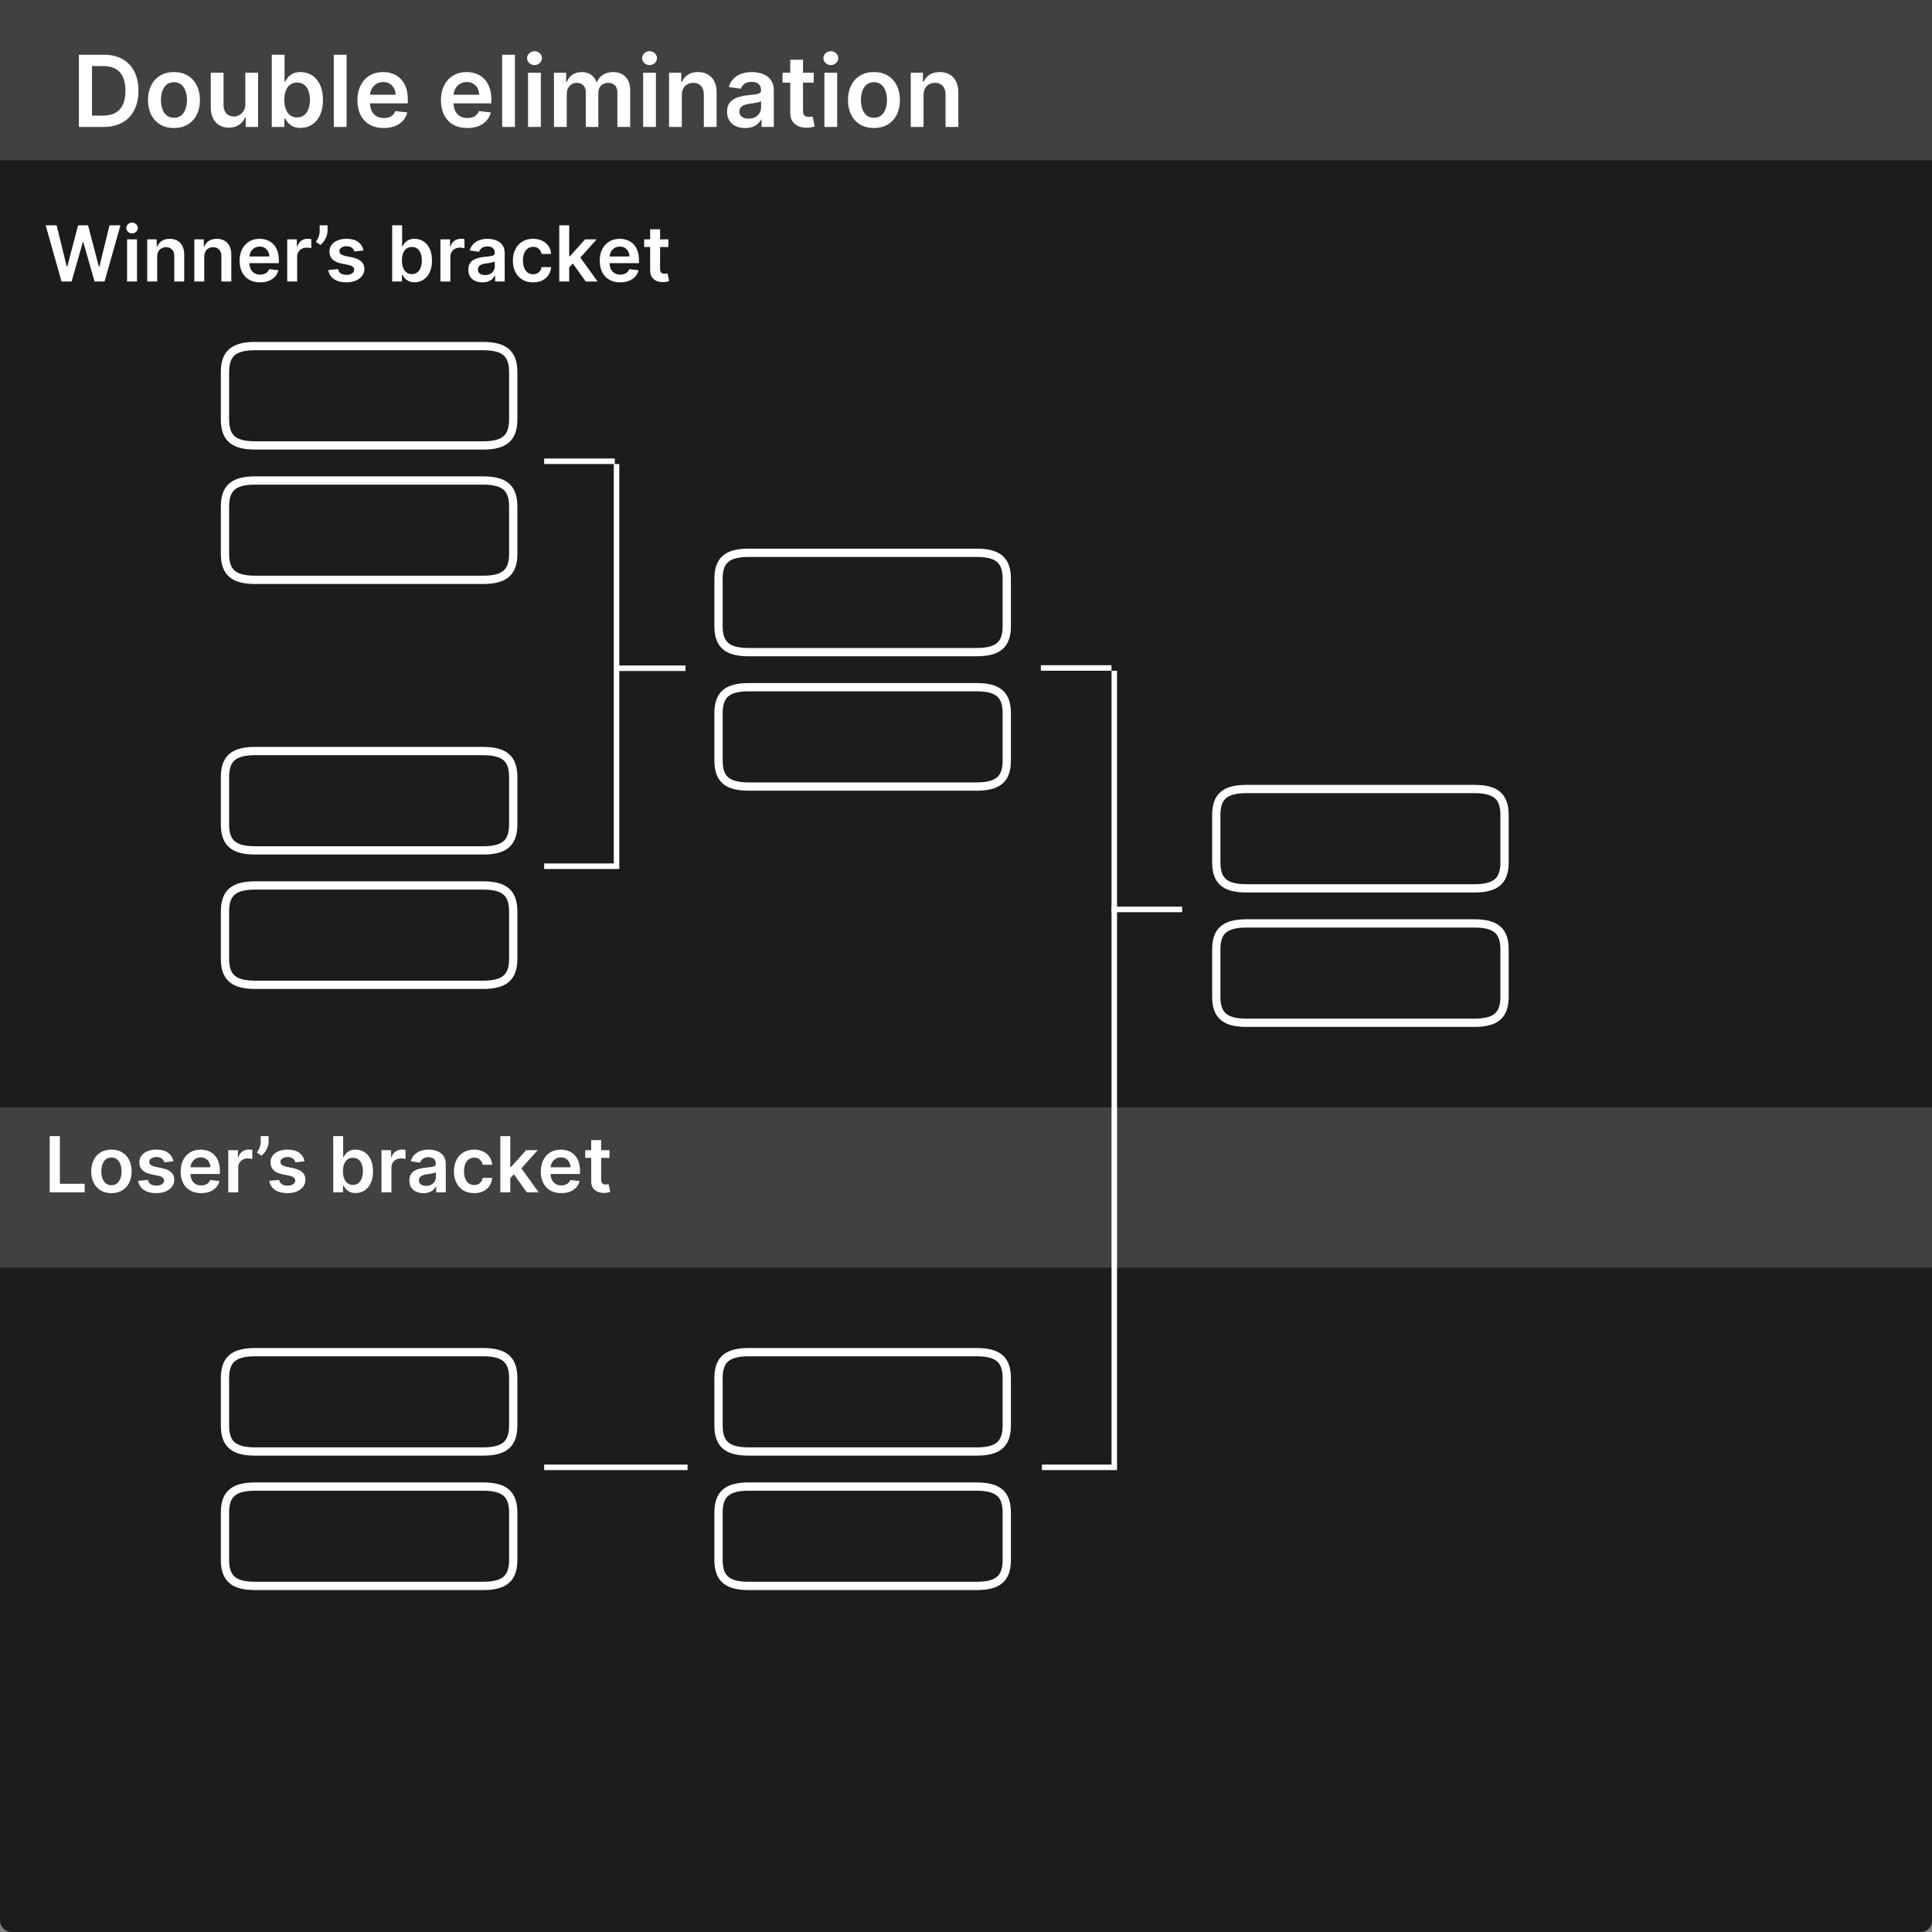 <svg width="350" height="350" viewBox="0 0 350 350" fill="none" xmlns="http://www.w3.org/2000/svg">
    <rect x="0" y="0" width="350" height="350" fill="#808080" stroke="none"/>
    <rect width="350" height="350" rx="2" fill="#1C1C1C"/>
    <rect y="200.601" width="350" height="29.039" fill="#414141"/>
    <rect width="350" height="29.039" fill="#414141"/>
    <path d="M87.494 87.047H46.24C42.323 87.047 40.757 88.402 40.757 91.769V100.323C40.757 103.69 42.323 105.045 46.24 105.045H87.494C91.41 105.045 92.977 103.69 92.977 100.323V91.769C92.977 88.402 91.41 87.047 87.494 87.047Z" stroke="white" stroke-width="1.5" stroke-linecap="round" stroke-linejoin="round"/>
    <path d="M87.494 62.696H46.24C42.323 62.696 40.757 64.052 40.757 67.418V75.973C40.757 79.339 42.323 80.695 46.24 80.695H87.494C91.41 80.695 92.977 79.339 92.977 75.973V67.418C92.977 64.052 91.41 62.696 87.494 62.696Z" stroke="white" stroke-width="1.5" stroke-linecap="round" stroke-linejoin="round"/>
    <path d="M87.494 160.409H46.24C42.323 160.409 40.757 161.764 40.757 165.131V173.686C40.757 177.052 42.323 178.407 46.24 178.407H87.494C91.41 178.407 92.977 177.052 92.977 173.686V165.131C92.977 161.764 91.41 160.409 87.494 160.409Z" stroke="white" stroke-width="1.5" stroke-linecap="round" stroke-linejoin="round"/>
    <path d="M87.494 136.059H46.24C42.323 136.059 40.757 137.414 40.757 140.781V149.335C40.757 152.702 42.323 154.057 46.24 154.057H87.494C91.41 154.057 92.977 152.702 92.977 149.335V140.781C92.977 137.414 91.41 136.059 87.494 136.059Z" stroke="white" stroke-width="1.5" stroke-linecap="round" stroke-linejoin="round"/>
    <path d="M176.904 124.492H135.65C131.734 124.492 130.167 125.847 130.167 129.214V137.769C130.167 141.135 131.734 142.491 135.65 142.491H176.904C180.82 142.491 182.387 141.135 182.387 137.769V129.214C182.387 125.847 180.82 124.492 176.904 124.492Z" stroke="white" stroke-width="1.5" stroke-linecap="round" stroke-linejoin="round"/>
    <path d="M176.904 100.142H135.65C131.734 100.142 130.167 101.497 130.167 104.864V113.418C130.167 116.785 131.734 118.14 135.65 118.14H176.904C180.82 118.14 182.387 116.785 182.387 113.418V104.864C182.387 101.497 180.82 100.142 176.904 100.142Z" stroke="white" stroke-width="1.5" stroke-linecap="round" stroke-linejoin="round"/>
    <path d="M267.079 167.287H225.825C221.909 167.287 220.342 168.642 220.342 172.009V180.564C220.342 183.93 221.909 185.285 225.825 185.285H267.079C270.995 185.285 272.562 183.93 272.562 180.564V172.009C272.562 168.642 270.995 167.287 267.079 167.287Z" stroke="white" stroke-width="1.5" stroke-linecap="round" stroke-linejoin="round"/>
    <path d="M267.079 142.937H225.825C221.909 142.937 220.342 144.292 220.342 147.658V156.213C220.342 159.58 221.909 160.935 225.825 160.935H267.079C270.995 160.935 272.562 159.58 272.562 156.213V147.658C272.562 144.292 270.995 142.937 267.079 142.937Z" stroke="white" stroke-width="1.5" stroke-linecap="round" stroke-linejoin="round"/>
    <line x1="98.581" y1="83.561" x2="111.381" y2="83.561" stroke="white"/>
    <line x1="111.381" y1="121.058" x2="124.181" y2="121.058" stroke="white"/>
    <line x1="98.581" y1="156.924" x2="111.381" y2="156.924" stroke="white"/>
    <line x1="111.69" y1="84.061" x2="111.69" y2="157.424" stroke="white"/>
    <path d="M87.494 269.307H46.24C42.323 269.307 40.757 270.662 40.757 274.029V282.583C40.757 285.95 42.323 287.305 46.24 287.305H87.494C91.41 287.305 92.977 285.95 92.977 282.583V274.029C92.977 270.662 91.41 269.307 87.494 269.307Z" stroke="white" stroke-width="1.5" stroke-linecap="round" stroke-linejoin="round"/>
    <path d="M87.494 244.956H46.24C42.323 244.956 40.757 246.311 40.757 249.678V258.232C40.757 261.599 42.323 262.954 46.24 262.954H87.494C91.41 262.954 92.977 261.599 92.977 258.232V249.678C92.977 246.311 91.41 244.956 87.494 244.956Z" stroke="white" stroke-width="1.5" stroke-linecap="round" stroke-linejoin="round"/>
    <path d="M176.904 269.307H135.65C131.734 269.307 130.167 270.662 130.167 274.029V282.583C130.167 285.95 131.734 287.305 135.65 287.305H176.904C180.82 287.305 182.387 285.95 182.387 282.583V274.029C182.387 270.662 180.82 269.307 176.904 269.307Z" stroke="white" stroke-width="1.5" stroke-linecap="round" stroke-linejoin="round"/>
    <path d="M176.904 244.956H135.65C131.734 244.956 130.167 246.311 130.167 249.678V258.232C130.167 261.599 131.734 262.954 135.65 262.954H176.904C180.82 262.954 182.387 261.599 182.387 258.232V249.678C182.387 246.311 180.82 244.956 176.904 244.956Z" stroke="white" stroke-width="1.5" stroke-linecap="round" stroke-linejoin="round"/>
    <line x1="188.557" y1="121.007" x2="201.357" y2="121.007" stroke="white"/>
    <line x1="201.357" y1="164.753" x2="214.157" y2="164.753" stroke="white"/>
    <line x1="201.865" y1="121.507" x2="201.865" y2="266.321" stroke="white"/>
    <line x1="188.756" y1="265.821" x2="201.556" y2="265.821" stroke="white"/>
    <line x1="98.581" y1="265.821" x2="124.563" y2="265.821" stroke="white"/>
    <path d="M18.727 23H14.291V9.909H18.817C20.116 9.909 21.233 10.171 22.166 10.695C23.104 11.215 23.824 11.963 24.327 12.939C24.829 13.915 25.081 15.082 25.081 16.442C25.081 17.805 24.827 18.977 24.32 19.957C23.817 20.938 23.091 21.69 22.141 22.214C21.195 22.738 20.057 23 18.727 23ZM16.663 20.948H18.612C19.524 20.948 20.285 20.782 20.894 20.45C21.504 20.113 21.962 19.612 22.268 18.947C22.575 18.278 22.729 17.443 22.729 16.442C22.729 15.44 22.575 14.609 22.268 13.949C21.962 13.284 21.508 12.788 20.907 12.46C20.31 12.127 19.569 11.961 18.683 11.961H16.663V20.948ZM31.515 23.192C30.556 23.192 29.725 22.981 29.022 22.559C28.319 22.137 27.773 21.547 27.385 20.788C27.002 20.03 26.81 19.143 26.81 18.129C26.81 17.115 27.002 16.227 27.385 15.464C27.773 14.701 28.319 14.109 29.022 13.687C29.725 13.265 30.556 13.054 31.515 13.054C32.473 13.054 33.304 13.265 34.008 13.687C34.711 14.109 35.254 14.701 35.637 15.464C36.025 16.227 36.219 17.115 36.219 18.129C36.219 19.143 36.025 20.03 35.637 20.788C35.254 21.547 34.711 22.137 34.008 22.559C33.304 22.981 32.473 23.192 31.515 23.192ZM31.527 21.338C32.047 21.338 32.482 21.195 32.831 20.91C33.181 20.62 33.441 20.232 33.611 19.746C33.786 19.261 33.873 18.72 33.873 18.123C33.873 17.522 33.786 16.979 33.611 16.493C33.441 16.003 33.181 15.613 32.831 15.323C32.482 15.033 32.047 14.889 31.527 14.889C30.995 14.889 30.552 15.033 30.198 15.323C29.848 15.613 29.586 16.003 29.412 16.493C29.241 16.979 29.156 17.522 29.156 18.123C29.156 18.72 29.241 19.261 29.412 19.746C29.586 20.232 29.848 20.62 30.198 20.91C30.552 21.195 30.995 21.338 31.527 21.338ZM44.441 18.871V13.182H46.755V23H44.511V21.255H44.409C44.187 21.805 43.823 22.254 43.316 22.604C42.813 22.953 42.193 23.128 41.456 23.128C40.812 23.128 40.243 22.985 39.749 22.7C39.259 22.41 38.876 21.99 38.599 21.44C38.322 20.886 38.183 20.217 38.183 19.433V13.182H40.497V19.075C40.497 19.697 40.667 20.192 41.008 20.558C41.349 20.925 41.797 21.108 42.351 21.108C42.692 21.108 43.022 21.025 43.341 20.859C43.661 20.692 43.923 20.445 44.128 20.117C44.337 19.785 44.441 19.369 44.441 18.871ZM49.236 23V9.909H51.55V14.805H51.646C51.766 14.567 51.934 14.313 52.151 14.045C52.369 13.772 52.663 13.54 53.033 13.348C53.404 13.152 53.877 13.054 54.452 13.054C55.211 13.054 55.895 13.248 56.504 13.636C57.118 14.019 57.604 14.588 57.962 15.342C58.324 16.092 58.505 17.013 58.505 18.104C58.505 19.182 58.328 20.098 57.974 20.852C57.621 21.607 57.139 22.182 56.53 22.578C55.92 22.974 55.23 23.173 54.459 23.173C53.896 23.173 53.43 23.079 53.059 22.891C52.688 22.704 52.39 22.478 52.164 22.214C51.943 21.945 51.77 21.692 51.646 21.453H51.512V23H49.236ZM51.506 18.091C51.506 18.726 51.595 19.282 51.774 19.759C51.957 20.236 52.219 20.609 52.56 20.878C52.906 21.142 53.323 21.274 53.813 21.274C54.325 21.274 54.753 21.138 55.098 20.865C55.443 20.588 55.703 20.211 55.878 19.734C56.057 19.252 56.146 18.704 56.146 18.091C56.146 17.482 56.059 16.94 55.884 16.467C55.709 15.994 55.45 15.624 55.104 15.355C54.759 15.087 54.329 14.952 53.813 14.952C53.319 14.952 52.899 15.082 52.554 15.342C52.209 15.602 51.947 15.967 51.768 16.435C51.593 16.904 51.506 17.456 51.506 18.091ZM62.786 9.909V23H60.472V9.909H62.786ZM69.512 23.192C68.528 23.192 67.678 22.987 66.962 22.578C66.25 22.165 65.702 21.581 65.319 20.827C64.935 20.068 64.744 19.175 64.744 18.148C64.744 17.139 64.935 16.252 65.319 15.489C65.707 14.722 66.248 14.126 66.942 13.7C67.637 13.269 68.453 13.054 69.391 13.054C69.996 13.054 70.567 13.152 71.104 13.348C71.645 13.54 72.122 13.838 72.535 14.243C72.953 14.648 73.281 15.163 73.52 15.79C73.758 16.412 73.878 17.153 73.878 18.014V18.724H65.83V17.164H71.66C71.656 16.721 71.56 16.327 71.372 15.982C71.185 15.632 70.923 15.357 70.586 15.157C70.254 14.957 69.866 14.857 69.423 14.857C68.95 14.857 68.534 14.972 68.176 15.202C67.818 15.428 67.539 15.726 67.339 16.097C67.143 16.463 67.043 16.866 67.038 17.305V18.666C67.038 19.237 67.143 19.727 67.352 20.136C67.56 20.541 67.852 20.852 68.227 21.07C68.602 21.283 69.041 21.389 69.544 21.389C69.881 21.389 70.185 21.342 70.458 21.249C70.731 21.151 70.967 21.008 71.168 20.82C71.368 20.633 71.519 20.401 71.621 20.124L73.782 20.366C73.646 20.938 73.386 21.436 73.002 21.862C72.623 22.284 72.137 22.612 71.545 22.847C70.952 23.077 70.275 23.192 69.512 23.192ZM84.647 23.192C83.662 23.192 82.812 22.987 82.096 22.578C81.385 22.165 80.837 21.581 80.454 20.827C80.07 20.068 79.878 19.175 79.878 18.148C79.878 17.139 80.07 16.252 80.454 15.489C80.841 14.722 81.383 14.126 82.077 13.7C82.772 13.269 83.588 13.054 84.525 13.054C85.13 13.054 85.701 13.152 86.239 13.348C86.78 13.54 87.257 13.838 87.67 14.243C88.088 14.648 88.416 15.163 88.655 15.79C88.893 16.412 89.013 17.153 89.013 18.014V18.724H80.965V17.164H86.795C86.79 16.721 86.694 16.327 86.507 15.982C86.319 15.632 86.057 15.357 85.721 15.157C85.388 14.957 85.001 14.857 84.557 14.857C84.084 14.857 83.669 14.972 83.311 15.202C82.953 15.428 82.674 15.726 82.474 16.097C82.278 16.463 82.177 16.866 82.173 17.305V18.666C82.173 19.237 82.278 19.727 82.486 20.136C82.695 20.541 82.987 20.852 83.362 21.07C83.737 21.283 84.176 21.389 84.679 21.389C85.015 21.389 85.32 21.342 85.593 21.249C85.866 21.151 86.102 21.008 86.302 20.82C86.503 20.633 86.654 20.401 86.756 20.124L88.917 20.366C88.78 20.938 88.52 21.436 88.137 21.862C87.758 22.284 87.272 22.612 86.68 22.847C86.087 23.077 85.41 23.192 84.647 23.192ZM93.284 9.909V23H90.97V9.909H93.284ZM95.663 23V13.182H97.978V23H95.663ZM96.827 11.788C96.46 11.788 96.145 11.667 95.881 11.424C95.617 11.177 95.485 10.881 95.485 10.536C95.485 10.186 95.617 9.89 95.881 9.647C96.145 9.4 96.46 9.276 96.827 9.276C97.198 9.276 97.513 9.4 97.773 9.647C98.037 9.89 98.169 10.186 98.169 10.536C98.169 10.881 98.037 11.177 97.773 11.424C97.513 11.667 97.198 11.788 96.827 11.788ZM100.357 23V13.182H102.569V14.85H102.684C102.888 14.288 103.227 13.849 103.7 13.533C104.173 13.214 104.738 13.054 105.394 13.054C106.059 13.054 106.619 13.216 107.075 13.54C107.535 13.859 107.859 14.296 108.047 14.85H108.149C108.366 14.305 108.733 13.87 109.248 13.546C109.768 13.218 110.384 13.054 111.096 13.054C111.999 13.054 112.736 13.339 113.307 13.911C113.878 14.482 114.164 15.315 114.164 16.41V23H111.843V16.768C111.843 16.158 111.681 15.713 111.358 15.432C111.034 15.146 110.637 15.004 110.169 15.004C109.61 15.004 109.174 15.178 108.858 15.528C108.547 15.873 108.392 16.322 108.392 16.876V23H106.123V16.672C106.123 16.165 105.969 15.76 105.662 15.457C105.36 15.155 104.963 15.004 104.473 15.004C104.141 15.004 103.838 15.089 103.566 15.259C103.293 15.425 103.076 15.662 102.914 15.969C102.752 16.271 102.671 16.625 102.671 17.03V23H100.357ZM116.511 23V13.182H118.825V23H116.511ZM117.675 11.788C117.308 11.788 116.993 11.667 116.729 11.424C116.464 11.177 116.332 10.881 116.332 10.536C116.332 10.186 116.464 9.89 116.729 9.647C116.993 9.4 117.308 9.276 117.675 9.276C118.045 9.276 118.361 9.4 118.621 9.647C118.885 9.89 119.017 10.186 119.017 10.536C119.017 10.881 118.885 11.177 118.621 11.424C118.361 11.667 118.045 11.788 117.675 11.788ZM123.518 17.247V23H121.205V13.182H123.416V14.85H123.531C123.757 14.3 124.117 13.864 124.612 13.54C125.11 13.216 125.726 13.054 126.459 13.054C127.136 13.054 127.727 13.199 128.229 13.489C128.737 13.778 129.129 14.198 129.406 14.748C129.687 15.298 129.825 15.964 129.821 16.749V23H127.507V17.107C127.507 16.45 127.337 15.937 126.996 15.566C126.659 15.195 126.192 15.01 125.596 15.01C125.191 15.01 124.831 15.099 124.516 15.278C124.205 15.453 123.96 15.707 123.781 16.039C123.606 16.371 123.518 16.774 123.518 17.247ZM134.999 23.198C134.376 23.198 133.816 23.087 133.317 22.866C132.823 22.64 132.431 22.308 132.141 21.869C131.856 21.43 131.713 20.889 131.713 20.245C131.713 19.691 131.815 19.233 132.02 18.871C132.224 18.509 132.504 18.219 132.857 18.001C133.211 17.784 133.609 17.62 134.053 17.509C134.5 17.394 134.962 17.311 135.44 17.26C136.015 17.2 136.482 17.147 136.839 17.1C137.197 17.049 137.457 16.972 137.619 16.87C137.786 16.764 137.869 16.599 137.869 16.378V16.34C137.869 15.858 137.726 15.485 137.44 15.221C137.155 14.957 136.744 14.825 136.207 14.825C135.64 14.825 135.19 14.948 134.858 15.195C134.53 15.443 134.308 15.734 134.193 16.071L132.033 15.764C132.203 15.168 132.484 14.669 132.876 14.268C133.268 13.864 133.748 13.561 134.315 13.361C134.881 13.156 135.508 13.054 136.194 13.054C136.667 13.054 137.138 13.109 137.607 13.22C138.075 13.331 138.504 13.514 138.891 13.77C139.279 14.021 139.59 14.364 139.825 14.799C140.063 15.234 140.183 15.777 140.183 16.429V23H137.958V21.651H137.881C137.741 21.924 137.543 22.18 137.287 22.418C137.036 22.653 136.718 22.842 136.335 22.987C135.955 23.128 135.51 23.198 134.999 23.198ZM135.599 21.498C136.064 21.498 136.467 21.406 136.808 21.223C137.148 21.035 137.411 20.788 137.594 20.482C137.781 20.175 137.875 19.84 137.875 19.478V18.321C137.803 18.381 137.679 18.436 137.504 18.487C137.334 18.538 137.142 18.583 136.929 18.621C136.716 18.66 136.505 18.694 136.296 18.724C136.087 18.754 135.906 18.779 135.753 18.8C135.408 18.847 135.099 18.924 134.826 19.03C134.553 19.137 134.338 19.286 134.18 19.478C134.023 19.666 133.944 19.908 133.944 20.207C133.944 20.633 134.099 20.954 134.411 21.172C134.722 21.389 135.118 21.498 135.599 21.498ZM147.412 13.182V14.972H141.768V13.182H147.412ZM143.161 10.829H145.475V20.047C145.475 20.358 145.522 20.597 145.616 20.763C145.714 20.925 145.842 21.035 145.999 21.095C146.157 21.155 146.332 21.185 146.523 21.185C146.668 21.185 146.8 21.174 146.92 21.153C147.043 21.131 147.137 21.112 147.201 21.095L147.591 22.904C147.467 22.947 147.29 22.994 147.06 23.045C146.835 23.096 146.558 23.126 146.229 23.134C145.65 23.151 145.128 23.064 144.663 22.872C144.199 22.676 143.83 22.374 143.558 21.965C143.289 21.555 143.157 21.044 143.161 20.43V10.829ZM149.347 23V13.182H151.661V23H149.347ZM150.51 11.788C150.144 11.788 149.829 11.667 149.564 11.424C149.3 11.177 149.168 10.881 149.168 10.536C149.168 10.186 149.3 9.89 149.564 9.647C149.829 9.4 150.144 9.276 150.51 9.276C150.881 9.276 151.197 9.4 151.456 9.647C151.721 9.89 151.853 10.186 151.853 10.536C151.853 10.881 151.721 11.177 151.456 11.424C151.197 11.667 150.881 11.788 150.51 11.788ZM158.323 23.192C157.364 23.192 156.533 22.981 155.83 22.559C155.127 22.137 154.582 21.547 154.194 20.788C153.81 20.03 153.619 19.143 153.619 18.129C153.619 17.115 153.81 16.227 154.194 15.464C154.582 14.701 155.127 14.109 155.83 13.687C156.533 13.265 157.364 13.054 158.323 13.054C159.282 13.054 160.113 13.265 160.816 13.687C161.519 14.109 162.063 14.701 162.446 15.464C162.834 16.227 163.028 17.115 163.028 18.129C163.028 19.143 162.834 20.03 162.446 20.788C162.063 21.547 161.519 22.137 160.816 22.559C160.113 22.981 159.282 23.192 158.323 23.192ZM158.336 21.338C158.856 21.338 159.29 21.195 159.64 20.91C159.989 20.62 160.249 20.232 160.42 19.746C160.594 19.261 160.682 18.72 160.682 18.123C160.682 17.522 160.594 16.979 160.42 16.493C160.249 16.003 159.989 15.613 159.64 15.323C159.29 15.033 158.856 14.889 158.336 14.889C157.803 14.889 157.36 15.033 157.006 15.323C156.657 15.613 156.395 16.003 156.22 16.493C156.05 16.979 155.964 17.522 155.964 18.123C155.964 18.72 156.05 19.261 156.22 19.746C156.395 20.232 156.657 20.62 157.006 20.91C157.36 21.195 157.803 21.338 158.336 21.338ZM167.306 17.247V23H164.992V13.182H167.203V14.85H167.318C167.544 14.3 167.904 13.864 168.399 13.54C168.897 13.216 169.513 13.054 170.246 13.054C170.923 13.054 171.514 13.199 172.017 13.489C172.524 13.778 172.916 14.198 173.193 14.748C173.474 15.298 173.612 15.964 173.608 16.749V23H171.294V17.107C171.294 16.45 171.124 15.937 170.783 15.566C170.446 15.195 169.98 15.01 169.383 15.01C168.978 15.01 168.618 15.099 168.303 15.278C167.992 15.453 167.747 15.707 167.568 16.039C167.393 16.371 167.306 16.774 167.306 17.247Z" fill="white"/>
    <path d="M9.004 216V205.818H10.849V214.454H15.333V216H9.004ZM20.185 216.149C19.44 216.149 18.793 215.985 18.246 215.657C17.7 215.329 17.275 214.87 16.974 214.28C16.675 213.69 16.526 213 16.526 212.212C16.526 211.423 16.675 210.732 16.974 210.138C17.275 209.545 17.7 209.085 18.246 208.756C18.793 208.428 19.44 208.264 20.185 208.264C20.931 208.264 21.577 208.428 22.124 208.756C22.671 209.085 23.094 209.545 23.392 210.138C23.694 210.732 23.845 211.423 23.845 212.212C23.845 213 23.694 213.69 23.392 214.28C23.094 214.87 22.671 215.329 22.124 215.657C21.577 215.985 20.931 216.149 20.185 216.149ZM20.195 214.707C20.6 214.707 20.938 214.596 21.209 214.374C21.481 214.149 21.683 213.847 21.816 213.469C21.952 213.092 22.02 212.671 22.02 212.207C22.02 211.739 21.952 211.317 21.816 210.939C21.683 210.558 21.481 210.254 21.209 210.029C20.938 209.804 20.6 209.691 20.195 209.691C19.781 209.691 19.436 209.804 19.161 210.029C18.889 210.254 18.686 210.558 18.55 210.939C18.417 211.317 18.351 211.739 18.351 212.207C18.351 212.671 18.417 213.092 18.55 213.469C18.686 213.847 18.889 214.149 19.161 214.374C19.436 214.596 19.781 214.707 20.195 214.707ZM31.407 210.382L29.767 210.561C29.721 210.395 29.639 210.24 29.523 210.094C29.411 209.948 29.258 209.83 29.066 209.741C28.874 209.651 28.638 209.607 28.36 209.607C27.985 209.607 27.671 209.688 27.415 209.85C27.163 210.013 27.039 210.223 27.042 210.482C27.039 210.704 27.12 210.884 27.286 211.023C27.455 211.163 27.733 211.277 28.121 211.366L29.424 211.645C30.146 211.801 30.683 212.048 31.035 212.386C31.389 212.724 31.568 213.166 31.572 213.713C31.568 214.194 31.427 214.618 31.149 214.986C30.874 215.35 30.491 215.635 30 215.841C29.51 216.046 28.947 216.149 28.31 216.149C27.375 216.149 26.623 215.954 26.053 215.562C25.483 215.168 25.143 214.62 25.034 213.917L26.789 213.748C26.868 214.093 27.038 214.353 27.296 214.528C27.555 214.704 27.891 214.792 28.305 214.792C28.733 214.792 29.076 214.704 29.334 214.528C29.596 214.353 29.727 214.136 29.727 213.877C29.727 213.658 29.643 213.478 29.474 213.335C29.308 213.193 29.049 213.083 28.698 213.007L27.395 212.734C26.663 212.581 26.121 212.324 25.77 211.963C25.418 211.598 25.244 211.138 25.248 210.581C25.244 210.11 25.372 209.703 25.631 209.358C25.892 209.01 26.255 208.741 26.719 208.553C27.187 208.36 27.725 208.264 28.335 208.264C29.23 208.264 29.934 208.455 30.448 208.836C30.965 209.217 31.285 209.732 31.407 210.382ZM36.436 216.149C35.671 216.149 35.009 215.99 34.453 215.672C33.899 215.35 33.473 214.896 33.175 214.31C32.877 213.72 32.727 213.025 32.727 212.227C32.727 211.441 32.877 210.752 33.175 210.158C33.477 209.562 33.897 209.098 34.438 208.766C34.978 208.432 35.613 208.264 36.342 208.264C36.812 208.264 37.257 208.34 37.674 208.493C38.095 208.642 38.466 208.874 38.788 209.189C39.113 209.504 39.368 209.905 39.553 210.392C39.739 210.876 39.832 211.453 39.832 212.122V212.674H33.573V211.461H38.107C38.103 211.116 38.029 210.81 37.883 210.541C37.737 210.269 37.533 210.056 37.272 209.9C37.013 209.744 36.711 209.666 36.367 209.666C35.999 209.666 35.676 209.756 35.397 209.935C35.119 210.11 34.902 210.342 34.746 210.631C34.593 210.916 34.516 211.229 34.512 211.57V212.629C34.512 213.073 34.593 213.455 34.756 213.773C34.918 214.088 35.145 214.33 35.437 214.499C35.729 214.664 36.07 214.747 36.461 214.747C36.723 214.747 36.96 214.711 37.172 214.638C37.384 214.562 37.568 214.451 37.724 214.305C37.88 214.159 37.997 213.978 38.077 213.763L39.757 213.952C39.651 214.396 39.449 214.784 39.151 215.115C38.856 215.443 38.478 215.698 38.017 215.881C37.556 216.06 37.029 216.149 36.436 216.149ZM41.354 216V208.364H43.099V209.636H43.179C43.318 209.196 43.557 208.856 43.895 208.617C44.236 208.375 44.626 208.254 45.063 208.254C45.163 208.254 45.274 208.259 45.396 208.269C45.522 208.276 45.627 208.287 45.709 208.304V209.96C45.633 209.933 45.512 209.91 45.347 209.89C45.184 209.867 45.027 209.855 44.874 209.855C44.546 209.855 44.251 209.926 43.989 210.069C43.731 210.208 43.527 210.402 43.378 210.651C43.229 210.899 43.154 211.186 43.154 211.511V216H41.354ZM48.664 205.818V206.832C48.664 207.124 48.608 207.427 48.495 207.742C48.386 208.054 48.235 208.352 48.042 208.637C47.85 208.919 47.632 209.161 47.386 209.363L46.551 208.821C46.733 208.546 46.892 208.249 47.028 207.931C47.164 207.61 47.232 207.247 47.232 206.842V205.818H48.664ZM55.169 210.382L53.529 210.561C53.482 210.395 53.401 210.24 53.285 210.094C53.172 209.948 53.02 209.83 52.828 209.741C52.635 209.651 52.4 209.607 52.122 209.607C51.747 209.607 51.432 209.688 51.177 209.85C50.925 210.013 50.801 210.223 50.804 210.482C50.801 210.704 50.882 210.884 51.048 211.023C51.217 211.163 51.495 211.277 51.883 211.366L53.185 211.645C53.908 211.801 54.445 212.048 54.796 212.386C55.151 212.724 55.33 213.166 55.333 213.713C55.33 214.194 55.189 214.618 54.911 214.986C54.636 215.35 54.253 215.635 53.762 215.841C53.272 216.046 52.708 216.149 52.072 216.149C51.137 216.149 50.385 215.954 49.815 215.562C49.245 215.168 48.905 214.62 48.796 213.917L50.551 213.748C50.63 214.093 50.799 214.353 51.058 214.528C51.316 214.704 51.653 214.792 52.067 214.792C52.495 214.792 52.837 214.704 53.096 214.528C53.358 214.353 53.489 214.136 53.489 213.877C53.489 213.658 53.404 213.478 53.235 213.335C53.069 213.193 52.811 213.083 52.46 213.007L51.157 212.734C50.425 212.581 49.883 212.324 49.531 211.963C49.18 211.598 49.006 211.138 49.009 210.581C49.006 210.11 49.134 209.703 49.392 209.358C49.654 209.01 50.017 208.741 50.481 208.553C50.948 208.36 51.487 208.264 52.097 208.264C52.992 208.264 53.696 208.455 54.21 208.836C54.727 209.217 55.047 209.732 55.169 210.382ZM60.37 216V205.818H62.169V209.626H62.244C62.337 209.441 62.468 209.244 62.636 209.035C62.806 208.823 63.034 208.642 63.323 208.493C63.611 208.34 63.979 208.264 64.426 208.264C65.016 208.264 65.548 208.415 66.022 208.717C66.499 209.015 66.877 209.457 67.156 210.044C67.437 210.627 67.578 211.343 67.578 212.192C67.578 213.03 67.441 213.743 67.166 214.33C66.891 214.916 66.516 215.364 66.042 215.672C65.568 215.98 65.031 216.134 64.431 216.134C63.994 216.134 63.631 216.061 63.343 215.915C63.054 215.77 62.822 215.594 62.647 215.388C62.474 215.18 62.34 214.982 62.244 214.797H62.139V216H60.37ZM62.134 212.182C62.134 212.676 62.204 213.108 62.343 213.479C62.486 213.851 62.69 214.141 62.955 214.349C63.223 214.555 63.548 214.658 63.929 214.658C64.327 214.658 64.66 214.552 64.928 214.339C65.197 214.124 65.399 213.831 65.535 213.46C65.674 213.085 65.744 212.659 65.744 212.182C65.744 211.708 65.676 211.287 65.54 210.919C65.404 210.551 65.202 210.263 64.933 210.054C64.665 209.845 64.33 209.741 63.929 209.741C63.545 209.741 63.218 209.842 62.95 210.044C62.681 210.246 62.477 210.53 62.338 210.894C62.202 211.259 62.134 211.688 62.134 212.182ZM69.108 216V208.364H70.853V209.636H70.933C71.072 209.196 71.311 208.856 71.649 208.617C71.99 208.375 72.38 208.254 72.817 208.254C72.916 208.254 73.028 208.259 73.15 208.269C73.276 208.276 73.381 208.287 73.463 208.304V209.96C73.387 209.933 73.266 209.91 73.1 209.89C72.938 209.867 72.781 209.855 72.628 209.855C72.3 209.855 72.005 209.926 71.743 210.069C71.485 210.208 71.281 210.402 71.132 210.651C70.983 210.899 70.908 211.186 70.908 211.511V216H69.108ZM76.72 216.154C76.236 216.154 75.8 216.068 75.412 215.896C75.028 215.72 74.723 215.461 74.498 215.12C74.275 214.779 74.164 214.358 74.164 213.857C74.164 213.426 74.244 213.07 74.403 212.788C74.562 212.507 74.779 212.281 75.054 212.112C75.329 211.943 75.639 211.816 75.984 211.729C76.332 211.64 76.692 211.575 77.063 211.536C77.51 211.489 77.873 211.448 78.152 211.411C78.43 211.371 78.632 211.312 78.758 211.232C78.887 211.149 78.952 211.022 78.952 210.849V210.82C78.952 210.445 78.841 210.155 78.619 209.95C78.397 209.744 78.077 209.641 77.659 209.641C77.219 209.641 76.869 209.737 76.61 209.93C76.355 210.122 76.183 210.349 76.093 210.611L74.413 210.372C74.546 209.908 74.764 209.52 75.069 209.209C75.374 208.894 75.747 208.659 76.188 208.503C76.629 208.344 77.116 208.264 77.65 208.264C78.017 208.264 78.384 208.307 78.748 208.393C79.113 208.48 79.446 208.622 79.748 208.821C80.049 209.017 80.291 209.283 80.473 209.621C80.659 209.96 80.752 210.382 80.752 210.889V216H79.022V214.951H78.962C78.853 215.163 78.698 215.362 78.5 215.548C78.304 215.73 78.057 215.877 77.759 215.99C77.464 216.099 77.118 216.154 76.72 216.154ZM77.187 214.832C77.548 214.832 77.862 214.76 78.127 214.618C78.392 214.472 78.596 214.28 78.738 214.041C78.884 213.803 78.957 213.542 78.957 213.261V212.361C78.901 212.407 78.805 212.45 78.669 212.49C78.536 212.53 78.387 212.565 78.221 212.594C78.055 212.624 77.891 212.651 77.729 212.674C77.567 212.697 77.426 212.717 77.306 212.734C77.038 212.77 76.798 212.83 76.586 212.913C76.374 212.996 76.206 213.112 76.084 213.261C75.961 213.406 75.9 213.595 75.9 213.827C75.9 214.159 76.02 214.409 76.262 214.578C76.504 214.747 76.813 214.832 77.187 214.832ZM85.892 216.149C85.13 216.149 84.475 215.982 83.929 215.647C83.385 215.312 82.966 214.85 82.671 214.26C82.379 213.667 82.233 212.984 82.233 212.212C82.233 211.436 82.382 210.752 82.681 210.158C82.979 209.562 83.4 209.098 83.944 208.766C84.49 208.432 85.137 208.264 85.882 208.264C86.502 208.264 87.051 208.379 87.528 208.607C88.009 208.833 88.391 209.152 88.677 209.567C88.962 209.978 89.124 210.458 89.164 211.009H87.444C87.374 210.641 87.208 210.334 86.946 210.089C86.688 209.84 86.341 209.716 85.907 209.716C85.539 209.716 85.216 209.815 84.938 210.014C84.659 210.21 84.442 210.491 84.287 210.859C84.134 211.227 84.058 211.668 84.058 212.182C84.058 212.702 84.134 213.15 84.287 213.524C84.439 213.895 84.653 214.182 84.928 214.384C85.206 214.583 85.533 214.683 85.907 214.683C86.172 214.683 86.409 214.633 86.618 214.533C86.83 214.431 87.008 214.283 87.15 214.091C87.293 213.899 87.391 213.665 87.444 213.39H89.164C89.121 213.93 88.962 214.409 88.686 214.827C88.411 215.241 88.037 215.566 87.563 215.801C87.089 216.033 86.532 216.149 85.892 216.149ZM92.282 213.604L92.277 211.431H92.566L95.31 208.364H97.413L94.037 212.122H93.664L92.282 213.604ZM90.641 216V205.818H92.441V216H90.641ZM95.434 216L92.948 212.525L94.161 211.257L97.587 216H95.434ZM101.678 216.149C100.913 216.149 100.252 215.99 99.695 215.672C99.141 215.35 98.715 214.896 98.417 214.31C98.119 213.72 97.97 213.025 97.97 212.227C97.97 211.441 98.119 210.752 98.417 210.158C98.719 209.562 99.14 209.098 99.68 208.766C100.22 208.432 100.855 208.264 101.584 208.264C102.055 208.264 102.499 208.34 102.916 208.493C103.337 208.642 103.709 208.874 104.03 209.189C104.355 209.504 104.61 209.905 104.796 210.392C104.981 210.876 105.074 211.453 105.074 212.122V212.674H98.815V211.461H103.349C103.346 211.116 103.271 210.81 103.125 210.541C102.979 210.269 102.776 210.056 102.514 209.9C102.255 209.744 101.954 209.666 101.609 209.666C101.241 209.666 100.918 209.756 100.639 209.935C100.361 210.11 100.144 210.342 99.988 210.631C99.836 210.916 99.758 211.229 99.754 211.57V212.629C99.754 213.073 99.836 213.455 99.998 213.773C100.16 214.088 100.387 214.33 100.679 214.499C100.971 214.664 101.312 214.747 101.703 214.747C101.965 214.747 102.202 214.711 102.414 214.638C102.626 214.562 102.81 214.451 102.966 214.305C103.122 214.159 103.24 213.978 103.319 213.763L104.999 213.952C104.893 214.396 104.691 214.784 104.393 215.115C104.098 215.443 103.72 215.698 103.259 215.881C102.799 216.06 102.272 216.149 101.678 216.149ZM110.41 208.364V209.756H106.02V208.364H110.41ZM107.104 206.534H108.903V213.703C108.903 213.945 108.94 214.131 109.013 214.26C109.089 214.386 109.188 214.472 109.311 214.518C109.434 214.565 109.57 214.588 109.719 214.588C109.831 214.588 109.934 214.58 110.027 214.563C110.123 214.547 110.196 214.532 110.246 214.518L110.549 215.925C110.453 215.959 110.315 215.995 110.136 216.035C109.961 216.075 109.745 216.098 109.49 216.104C109.039 216.118 108.633 216.05 108.272 215.901C107.911 215.748 107.624 215.513 107.412 215.195C107.203 214.876 107.1 214.479 107.104 214.001V206.534Z" fill="white"/>
    <path d="M11.147 51L8.273 40.818H10.257L12.092 48.3H12.186L14.145 40.818H15.95L17.913 48.305H18.003L19.837 40.818H21.821L18.947 51H17.128L15.089 43.856H15.01L12.967 51H11.147ZM23.02 51V43.364H24.82V51H23.02ZM23.925 42.28C23.64 42.28 23.395 42.185 23.189 41.996C22.984 41.804 22.881 41.574 22.881 41.305C22.881 41.034 22.984 40.803 23.189 40.614C23.395 40.422 23.64 40.326 23.925 40.326C24.214 40.326 24.459 40.422 24.661 40.614C24.866 40.803 24.969 41.034 24.969 41.305C24.969 41.574 24.866 41.804 24.661 41.996C24.459 42.185 24.214 42.28 23.925 42.28ZM28.471 46.526V51H26.671V43.364H28.391V44.661H28.48C28.656 44.234 28.936 43.894 29.321 43.642C29.709 43.39 30.187 43.264 30.758 43.264C31.284 43.264 31.744 43.377 32.135 43.602C32.529 43.828 32.834 44.154 33.049 44.582C33.268 45.009 33.376 45.528 33.373 46.138V51H31.573V46.416C31.573 45.906 31.44 45.506 31.175 45.218C30.913 44.93 30.55 44.785 30.086 44.785C29.771 44.785 29.491 44.855 29.246 44.994C29.004 45.13 28.814 45.327 28.674 45.586C28.538 45.844 28.471 46.158 28.471 46.526ZM37.002 46.526V51H35.202V43.364H36.922V44.661H37.012C37.187 44.234 37.467 43.894 37.852 43.642C38.24 43.39 38.719 43.264 39.289 43.264C39.816 43.264 40.275 43.377 40.666 43.602C41.06 43.828 41.365 44.154 41.581 44.582C41.799 45.009 41.907 45.528 41.904 46.138V51H40.104V46.416C40.104 45.906 39.971 45.506 39.706 45.218C39.444 44.93 39.082 44.785 38.617 44.785C38.303 44.785 38.023 44.855 37.777 44.994C37.535 45.13 37.345 45.327 37.206 45.586C37.07 45.844 37.002 46.158 37.002 46.526ZM47.114 51.149C46.348 51.149 45.687 50.99 45.13 50.672C44.577 50.35 44.151 49.896 43.853 49.31C43.554 48.72 43.405 48.025 43.405 47.227C43.405 46.441 43.554 45.752 43.853 45.158C44.154 44.562 44.575 44.098 45.115 43.766C45.656 43.432 46.29 43.264 47.02 43.264C47.49 43.264 47.934 43.34 48.352 43.493C48.773 43.642 49.144 43.874 49.466 44.189C49.79 44.504 50.046 44.905 50.231 45.392C50.417 45.876 50.51 46.453 50.51 47.122V47.674H44.25V46.461H48.784C48.781 46.116 48.707 45.81 48.561 45.541C48.415 45.269 48.211 45.056 47.949 44.9C47.691 44.744 47.389 44.666 47.044 44.666C46.676 44.666 46.353 44.756 46.075 44.935C45.797 45.11 45.579 45.342 45.424 45.631C45.271 45.916 45.193 46.229 45.19 46.57V47.629C45.19 48.073 45.271 48.455 45.434 48.773C45.596 49.088 45.823 49.33 46.115 49.499C46.406 49.664 46.748 49.747 47.139 49.747C47.401 49.747 47.638 49.711 47.85 49.638C48.062 49.562 48.246 49.45 48.402 49.305C48.557 49.159 48.675 48.978 48.755 48.763L50.435 48.952C50.329 49.396 50.127 49.784 49.828 50.115C49.533 50.443 49.156 50.698 48.695 50.881C48.234 51.06 47.707 51.149 47.114 51.149ZM52.032 51V43.364H53.777V44.636H53.857C53.996 44.196 54.235 43.856 54.573 43.617C54.914 43.375 55.303 43.254 55.741 43.254C55.84 43.254 55.951 43.259 56.074 43.269C56.2 43.276 56.304 43.287 56.387 43.304V44.959C56.311 44.933 56.19 44.91 56.024 44.89C55.862 44.867 55.705 44.855 55.552 44.855C55.224 44.855 54.929 44.926 54.667 45.069C54.409 45.208 54.205 45.402 54.056 45.651C53.906 45.899 53.832 46.186 53.832 46.511V51H52.032ZM59.342 40.818V41.832C59.342 42.124 59.285 42.427 59.173 42.742C59.063 43.054 58.912 43.352 58.72 43.637C58.528 43.919 58.309 44.161 58.064 44.363L57.229 43.821C57.411 43.546 57.57 43.249 57.706 42.931C57.842 42.61 57.91 42.247 57.91 41.842V40.818H59.342ZM65.847 45.382L64.206 45.561C64.16 45.395 64.079 45.24 63.963 45.094C63.85 44.948 63.698 44.83 63.505 44.741C63.313 44.651 63.078 44.606 62.799 44.606C62.425 44.606 62.11 44.688 61.855 44.85C61.603 45.013 61.479 45.223 61.482 45.481C61.479 45.704 61.56 45.884 61.725 46.023C61.895 46.163 62.173 46.277 62.561 46.367L63.863 46.645C64.586 46.801 65.123 47.048 65.474 47.386C65.829 47.724 66.008 48.166 66.011 48.713C66.008 49.194 65.867 49.618 65.588 49.986C65.313 50.35 64.93 50.635 64.44 50.841C63.95 51.046 63.386 51.149 62.75 51.149C61.815 51.149 61.063 50.954 60.492 50.562C59.922 50.168 59.583 49.62 59.473 48.917L61.228 48.748C61.308 49.093 61.477 49.353 61.735 49.528C61.994 49.704 62.33 49.792 62.745 49.792C63.172 49.792 63.515 49.704 63.774 49.528C64.036 49.353 64.166 49.136 64.166 48.877C64.166 48.658 64.082 48.478 63.913 48.335C63.747 48.193 63.489 48.083 63.137 48.007L61.835 47.734C61.102 47.581 60.56 47.324 60.209 46.963C59.858 46.599 59.684 46.138 59.687 45.581C59.684 45.11 59.811 44.703 60.07 44.358C60.332 44.01 60.695 43.742 61.159 43.553C61.626 43.36 62.165 43.264 62.775 43.264C63.669 43.264 64.374 43.455 64.887 43.836C65.404 44.217 65.724 44.733 65.847 45.382ZM71.047 51V40.818H72.847V44.626H72.921C73.014 44.441 73.145 44.244 73.314 44.035C73.483 43.823 73.712 43.642 74 43.493C74.289 43.34 74.657 43.264 75.104 43.264C75.694 43.264 76.226 43.415 76.7 43.717C77.177 44.015 77.555 44.457 77.834 45.044C78.115 45.627 78.256 46.343 78.256 47.192C78.256 48.03 78.118 48.743 77.843 49.33C77.568 49.916 77.194 50.364 76.72 50.672C76.246 50.98 75.709 51.134 75.109 51.134C74.671 51.134 74.309 51.061 74.02 50.916C73.732 50.77 73.5 50.594 73.324 50.389C73.152 50.18 73.018 49.983 72.921 49.797H72.817V51H71.047ZM72.812 47.182C72.812 47.676 72.882 48.108 73.021 48.479C73.163 48.851 73.367 49.141 73.632 49.349C73.901 49.555 74.226 49.658 74.607 49.658C75.005 49.658 75.338 49.552 75.606 49.34C75.875 49.124 76.077 48.831 76.213 48.459C76.352 48.085 76.421 47.659 76.421 47.182C76.421 46.708 76.354 46.287 76.218 45.919C76.082 45.551 75.88 45.263 75.611 45.054C75.343 44.845 75.008 44.741 74.607 44.741C74.222 44.741 73.896 44.842 73.627 45.044C73.359 45.246 73.155 45.53 73.016 45.894C72.88 46.259 72.812 46.688 72.812 47.182ZM79.786 51V43.364H81.531V44.636H81.611C81.75 44.196 81.989 43.856 82.326 43.617C82.668 43.375 83.057 43.254 83.495 43.254C83.594 43.254 83.705 43.259 83.828 43.269C83.954 43.276 84.058 43.287 84.141 43.304V44.959C84.065 44.933 83.944 44.91 83.778 44.89C83.616 44.867 83.458 44.855 83.306 44.855C82.978 44.855 82.683 44.926 82.421 45.069C82.162 45.208 81.959 45.402 81.809 45.651C81.66 45.899 81.586 46.186 81.586 46.511V51H79.786ZM87.397 51.154C86.914 51.154 86.478 51.068 86.09 50.896C85.706 50.72 85.401 50.461 85.175 50.12C84.953 49.779 84.842 49.358 84.842 48.857C84.842 48.426 84.922 48.07 85.081 47.788C85.24 47.507 85.457 47.281 85.732 47.112C86.007 46.943 86.317 46.816 86.662 46.729C87.01 46.64 87.369 46.575 87.741 46.535C88.188 46.489 88.551 46.448 88.829 46.411C89.108 46.371 89.31 46.312 89.436 46.232C89.565 46.149 89.63 46.022 89.63 45.849V45.82C89.63 45.445 89.519 45.155 89.297 44.95C89.075 44.744 88.755 44.641 88.337 44.641C87.896 44.641 87.547 44.737 87.288 44.93C87.033 45.122 86.861 45.349 86.771 45.611L85.091 45.372C85.223 44.908 85.442 44.52 85.747 44.209C86.052 43.894 86.425 43.659 86.866 43.503C87.306 43.344 87.794 43.264 88.327 43.264C88.695 43.264 89.061 43.307 89.426 43.394C89.79 43.48 90.124 43.622 90.425 43.821C90.727 44.017 90.969 44.283 91.151 44.621C91.337 44.959 91.43 45.382 91.43 45.889V51H89.699V49.951H89.64C89.53 50.163 89.376 50.362 89.177 50.548C88.982 50.73 88.735 50.877 88.437 50.99C88.142 51.099 87.795 51.154 87.397 51.154ZM87.865 49.832C88.226 49.832 88.539 49.76 88.805 49.618C89.07 49.472 89.273 49.28 89.416 49.041C89.562 48.803 89.635 48.542 89.635 48.261V47.361C89.578 47.407 89.482 47.45 89.346 47.49C89.214 47.53 89.065 47.565 88.899 47.594C88.733 47.624 88.569 47.651 88.407 47.674C88.244 47.697 88.103 47.717 87.984 47.734C87.716 47.77 87.475 47.83 87.263 47.913C87.051 47.995 86.884 48.111 86.761 48.261C86.639 48.407 86.577 48.595 86.577 48.827C86.577 49.159 86.698 49.409 86.94 49.578C87.182 49.747 87.49 49.832 87.865 49.832ZM96.57 51.149C95.808 51.149 95.153 50.982 94.606 50.647C94.063 50.312 93.644 49.85 93.349 49.26C93.057 48.667 92.911 47.984 92.911 47.212C92.911 46.436 93.06 45.752 93.359 45.158C93.657 44.562 94.078 44.098 94.621 43.766C95.168 43.432 95.814 43.264 96.56 43.264C97.18 43.264 97.728 43.379 98.206 43.607C98.686 43.833 99.069 44.153 99.354 44.567C99.639 44.978 99.802 45.458 99.841 46.008H98.121C98.052 45.641 97.886 45.334 97.624 45.089C97.366 44.84 97.019 44.716 96.585 44.716C96.217 44.716 95.894 44.815 95.616 45.014C95.337 45.21 95.12 45.492 94.964 45.859C94.812 46.227 94.736 46.668 94.736 47.182C94.736 47.702 94.812 48.15 94.964 48.524C95.117 48.895 95.331 49.182 95.606 49.384C95.884 49.583 96.21 49.682 96.585 49.682C96.85 49.682 97.087 49.633 97.296 49.533C97.508 49.431 97.685 49.283 97.828 49.091C97.971 48.899 98.068 48.665 98.121 48.39H99.841C99.798 48.93 99.639 49.409 99.364 49.827C99.089 50.241 98.715 50.566 98.241 50.801C97.767 51.033 97.21 51.149 96.57 51.149ZM102.96 48.604L102.955 46.431H103.243L105.988 43.364H108.091L104.715 47.122H104.342L102.96 48.604ZM101.319 51V40.818H103.119V51H101.319ZM106.112 51L103.626 47.525L104.839 46.257L108.265 51H106.112ZM112.356 51.149C111.591 51.149 110.929 50.99 110.373 50.672C109.819 50.35 109.393 49.896 109.095 49.31C108.797 48.72 108.647 48.025 108.647 47.227C108.647 46.441 108.797 45.752 109.095 45.158C109.396 44.562 109.817 44.098 110.358 43.766C110.898 43.432 111.533 43.264 112.262 43.264C112.732 43.264 113.176 43.34 113.594 43.493C114.015 43.642 114.386 43.874 114.708 44.189C115.033 44.504 115.288 44.905 115.473 45.392C115.659 45.876 115.752 46.453 115.752 47.122V47.674H109.493V46.461H114.027C114.023 46.116 113.949 45.81 113.803 45.541C113.657 45.269 113.453 45.056 113.191 44.9C112.933 44.744 112.631 44.666 112.287 44.666C111.919 44.666 111.596 44.756 111.317 44.935C111.039 45.11 110.822 45.342 110.666 45.631C110.513 45.916 110.435 46.229 110.432 46.57V47.629C110.432 48.073 110.513 48.455 110.676 48.773C110.838 49.088 111.065 49.33 111.357 49.499C111.649 49.664 111.99 49.747 112.381 49.747C112.643 49.747 112.88 49.711 113.092 49.638C113.304 49.562 113.488 49.45 113.644 49.305C113.8 49.159 113.917 48.978 113.997 48.763L115.677 48.952C115.571 49.396 115.369 49.784 115.071 50.115C114.776 50.443 114.398 50.698 113.937 50.881C113.476 51.06 112.949 51.149 112.356 51.149ZM121.088 43.364V44.756H116.698V43.364H121.088ZM117.781 41.534H119.581V48.703C119.581 48.945 119.618 49.131 119.691 49.26C119.767 49.386 119.866 49.472 119.989 49.519C120.111 49.565 120.247 49.588 120.396 49.588C120.509 49.588 120.612 49.58 120.705 49.563C120.801 49.547 120.874 49.532 120.923 49.519L121.227 50.925C121.131 50.959 120.993 50.995 120.814 51.035C120.638 51.075 120.423 51.098 120.168 51.104C119.717 51.118 119.311 51.05 118.95 50.901C118.588 50.748 118.302 50.513 118.09 50.195C117.881 49.876 117.778 49.479 117.781 49.001V41.534Z" fill="white"/>
</svg>
